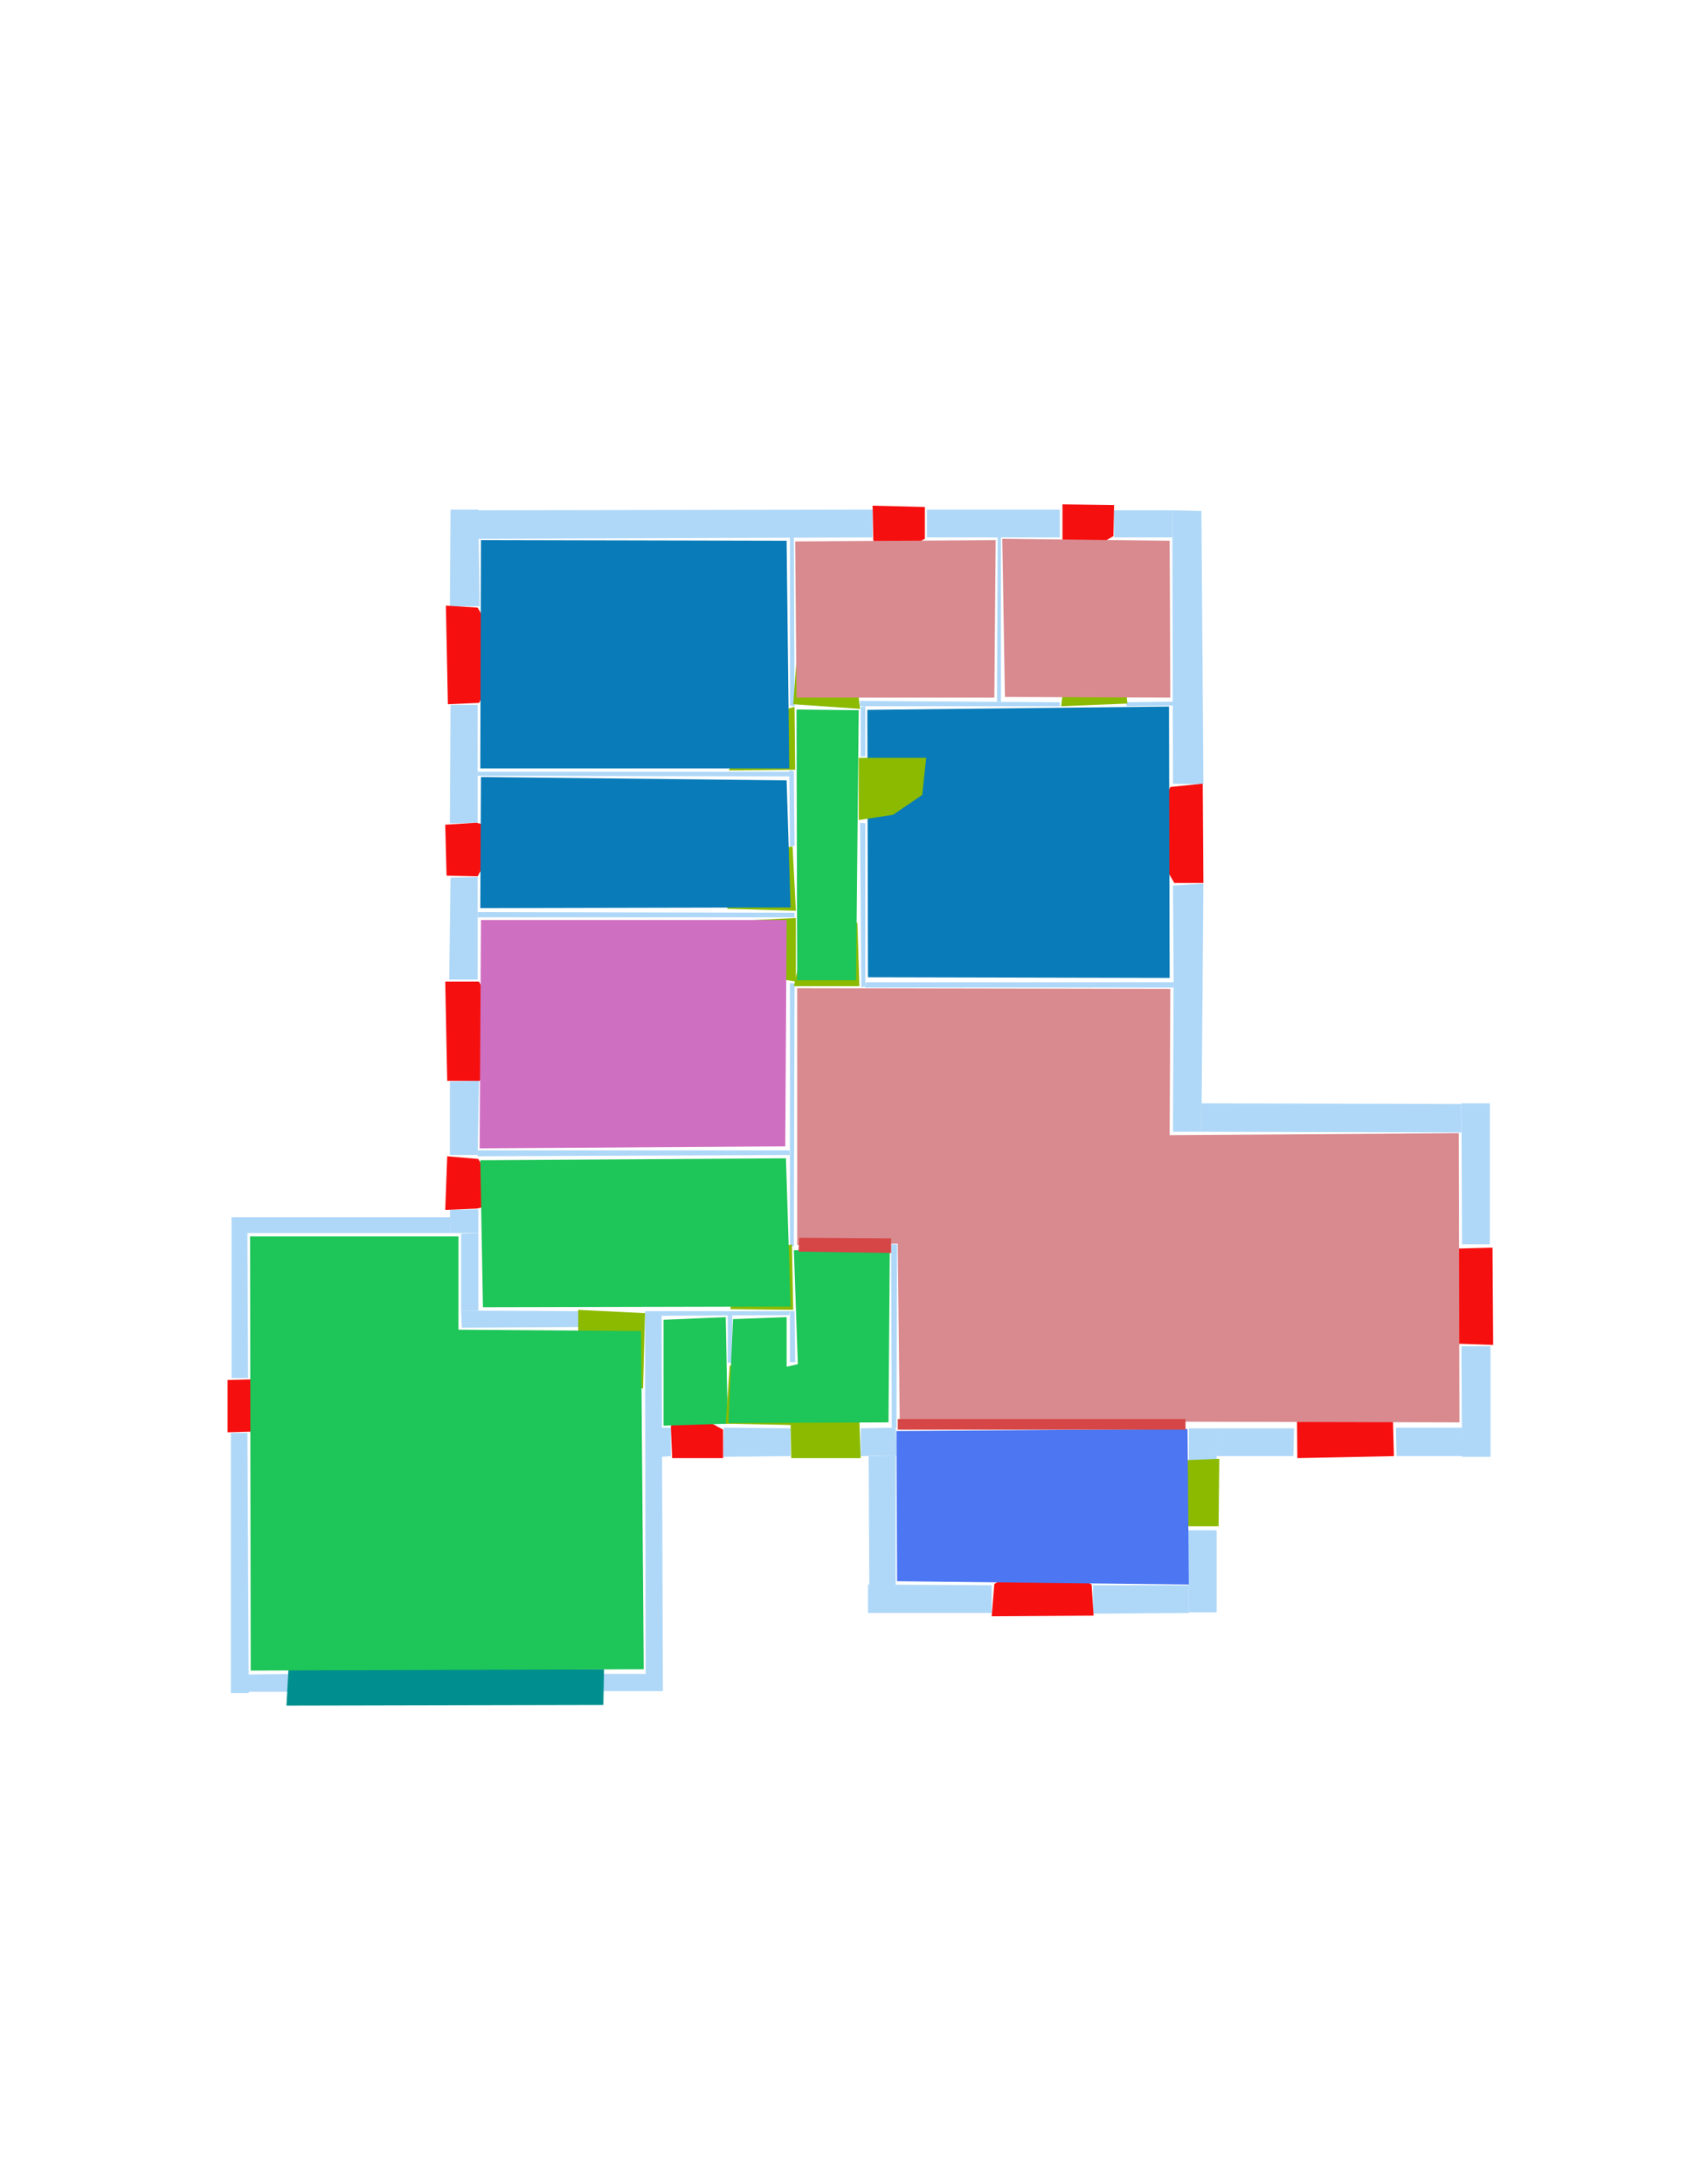 <ns0:svg xmlns:ns0="http://www.w3.org/2000/svg" version="1.1" width="2550" height="3300">
<ns0:width>2480</ns0:width>
<ns0:height>3508</ns0:height>
<ns0:nclasslabel>50</ns0:nclasslabel>
<ns0:nclassappear>6</ns0:nclassappear>
<ns0:class>Bidet-1</ns0:class>
<ns0:class>Bidet-2</ns0:class>
<ns0:class>Bidet-3</ns0:class>
<ns0:class>Bidet-4</ns0:class>
<ns0:class>Door</ns0:class>
<ns0:class>Door-1</ns0:class>
<ns0:class>Door-23</ns0:class>
<ns0:class>Oven-1</ns0:class>
<ns0:class>Oven-2</ns0:class>
<ns0:class>Oven-3</ns0:class>
<ns0:class>Oven-4</ns0:class>
<ns0:class>Parking</ns0:class>
<ns0:class>Roof</ns0:class>
<ns0:class>Room</ns0:class>
<ns0:class>Separation</ns0:class>
<ns0:class>Sink-1</ns0:class>
<ns0:class>Sink-11</ns0:class>
<ns0:class>Sink-12</ns0:class>
<ns0:class>Sink-13</ns0:class>
<ns0:class>Sink-14</ns0:class>
<ns0:class>Sink-2</ns0:class>
<ns0:class>Sink-3</ns0:class>
<ns0:class>Sink-4</ns0:class>
<ns0:class>Sink-5</ns0:class>
<ns0:class>Sink-6</ns0:class>
<ns0:class>Sofa-1</ns0:class>
<ns0:class>Sofa-3</ns0:class>
<ns0:class>Sofa-4</ns0:class>
<ns0:class>Sofa-5</ns0:class>
<ns0:class>Sofa-6</ns0:class>
<ns0:class>Sofa-7</ns0:class>
<ns0:class>Sofa-8</ns0:class>
<ns0:class>Sofa-9</ns0:class>
<ns0:class>Stairs-1</ns0:class>
<ns0:class>Table-1</ns0:class>
<ns0:class>Table-2</ns0:class>
<ns0:class>Table-3</ns0:class>
<ns0:class>Table-4</ns0:class>
<ns0:class>Table-5</ns0:class>
<ns0:class>Table-6</ns0:class>
<ns0:class>Table-7</ns0:class>
<ns0:class>Text</ns0:class>
<ns0:class>Tub-1</ns0:class>
<ns0:class>Tub-3</ns0:class>
<ns0:class>TV-1</ns0:class>
<ns0:class>TV-2</ns0:class>
<ns0:class>Wall</ns0:class>
<ns0:class>Wall-1</ns0:class>
<ns0:class>Wallieee</ns0:class>
<ns0:class>Window</ns0:class>
<ns0:polygon class="Wall" fill="#AFD8F8" id="0" transcription="" points="374,1862 350,1862 350,2082 375,2082 " />
<ns0:polygon class="Wall" fill="#AFD8F8" id="1" transcription="" points="350,1839 350,1863 681,1863 681,1839 " />
<ns0:polygon class="Wall" fill="#AFD8F8" id="2" transcription="" points="723,1827 680,1828 681,1863 723,1863 " />
<ns0:polygon class="Wall" fill="#AFD8F8" id="3" transcription="" points="723,1980 697,1980 697,1864 723,1863 " />
<ns0:polygon class="Wall" fill="#AFD8F8" id="4" transcription="" points="875,1981 876,2005 698,2006 697,1980 " />
<ns0:polygon class="Wall" fill="#AFD8F8" id="5" transcription="" points="911,2529 911,2555 977,2555 976,2529 " />
<ns0:polygon class="Wall" fill="#AFD8F8" id="6" transcription="" points="1002,2555 976,2555 975,1981 1000,1981 " />
<ns0:polygon class="Wall" fill="#AFD8F8" id="7" transcription="" points="1014,2157 1000,2157 1000,2201 1014,2200 " />
<ns0:polygon class="Wall" fill="#AFD8F8" id="8" transcription="" points="1193,1987 1194,1981 1051,1981 999,1981 1000,1988 " />
<ns0:polygon class="Wall" fill="#AFD8F8" id="9" transcription="" points="1100,2059 1106,2059 1107,1987 1100,1987 " />
<ns0:polygon class="Wall" fill="#AFD8F8" id="10" transcription="" points="1194,2058 1194,1981 1201,1981 1202,2058 " />
<ns0:polygon class="Wall" fill="#AFD8F8" id="11" transcription="" points="1094,2157 1093,2201 1195,2200 1195,2158 " />
<ns0:polygon class="Wall" fill="#AFD8F8" id="12" transcription="" points="1301,2200 1301,2158 1354,2157 1355,2199 " />
<ns0:polygon class="Wall" fill="#AFD8F8" id="13" transcription="" points="1347,1880 1356,1880 1355,2157 1348,2157 " />
<ns0:polygon class="Wall" fill="#AFD8F8" id="14" transcription="" points="1354,2395 1314,2395 1313,2200 1354,2199 " />
<ns0:polygon class="Wall" fill="#AFD8F8" id="15" transcription="" points="1312,2437 1312,2394 1499,2395 1499,2437 " />
<ns0:polygon class="Wall" fill="#AFD8F8" id="16" transcription="" points="1652,2395 1652,2438 1797,2437 1797,2395 " />
<ns0:polygon class="Wall" fill="#AFD8F8" id="17" transcription="" points="1839,2436 1797,2436 1796,2312 1839,2312 " />
<ns0:polygon class="Wall" fill="#AFD8F8" id="18" transcription="" points="1797,2207 1797,2158 1839,2158 1839,2207 " />
<ns0:polygon class="Wall" fill="#AFD8F8" id="19" transcription="" points="1956,2158 1955,2200 1839,2200 1838,2158 " />
<ns0:polygon class="Wall" fill="#AFD8F8" id="20" transcription="" points="2110,2157 2111,2200 2211,2200 2210,2157 " />
<ns0:polygon class="Wall" fill="#AFD8F8" id="21" transcription="" points="2209,2034 2253,2034 2253,2201 2210,2201 " />
<ns0:polygon class="Wall" fill="#AFD8F8" id="22" transcription="" points="2210,1880 2252,1880 2252,1667 2209,1667 " />
<ns0:polygon class="Wall" fill="#AFD8F8" id="23" transcription="" points="1816,1667 1816,1710 2209,1711 2209,1668 " />
<ns0:polygon class="Wall" fill="#AFD8F8" id="24" transcription="" points="1773,1338 1819,1335 1816,1710 1773,1710 1774,1484 " />
<ns0:polygon class="Wall" fill="#AFD8F8" id="25" transcription="" points="1684,812 1684,771 1772,771 1772,812 " />
<ns0:polygon class="Wall" fill="#AFD8F8" id="26" transcription="" points="1309,1484 1307,1492 1774,1492 1775,1484 " />
<ns0:polygon class="Wall" fill="#AFD8F8" id="27" transcription="" points="1300,1243 1308,1244 1308,1490 1302,1492 " />
<ns0:polygon class="Wall" fill="#AFD8F8" id="28" transcription="" points="1301,1143 1308,1143 1308,1067 1301,1068 " />
<ns0:polygon class="Wall" fill="#AFD8F8" id="29" transcription="" points="1602,1067 1602,1061 1300,1059 1300,1067 " />
<ns0:polygon class="Wall" fill="#AFD8F8" id="30" transcription="" points="1702,1061 1703,1067 1773,1066 1773,1060 " />
<ns0:polygon class="Wall" fill="#AFD8F8" id="31" transcription="" points="1773,1184 1819,1185 1816,772 1772,771 " />
<ns0:polygon class="Wall" fill="#AFD8F8" id="32" transcription="" points="1602,770 1602,812 1401,812 1401,770 " />
<ns0:polygon class="Wall" fill="#AFD8F8" id="33" transcription="" points="1319,812 1319,770 719,771 719,814 " />
<ns0:polygon class="Wall" fill="#AFD8F8" id="34" transcription="" points="1194,1066 1201,1067 1200,811 1194,812 " />
<ns0:polygon class="Wall" fill="#AFD8F8" id="35" transcription="" points="681,770 723,770 725,916 680,916 " />
<ns0:polygon class="Wall" fill="#AFD8F8" id="36" transcription="" points="722,1065 681,1065 680,1244 722,1243 " />
<ns0:polygon class="Wall" fill="#AFD8F8" id="37" transcription="" points="681,1326 722,1325 722,1480 679,1480 " />
<ns0:polygon class="Wall" fill="#AFD8F8" id="38" transcription="" points="722,1738 722,1747 1194,1745 1193,1738 " />
<ns0:polygon class="Wall" fill="#AFD8F8" id="39" transcription="" points="1194,1485 1201,1486 1200,1883 1194,1884 " />
<ns0:polygon class="Wall" fill="#AFD8F8" id="40" transcription="" points="1201,1386 1201,1379 722,1378 722,1386 " />
<ns0:polygon class="Wall" fill="#AFD8F8" id="41" transcription="" points="1194,1166 1194,1173 722,1172 722,1166 " />
<ns0:polygon class="Wall" fill="#AFD8F8" id="42" transcription="" points="1194,1279 1193,1164 1200,1165 1201,1278 " />
<ns0:polygon class="Wall" fill="#AFD8F8" id="43" transcription="" points="724,1633 680,1634 680,1745 722,1745 " />
<ns0:polygon class="Wall" fill="#AFD8F8" id="44" transcription="" points="1508,812 1513,811 1513,1060 1507,1060 " />
<ns0:polygon class="Wall" fill="#AFD8F8" id="45" transcription="" points="440,2529 440,2556 373,2556 375,2530 " />
<ns0:polygon class="Wall" fill="#AFD8F8" id="46" transcription="" points="349,2558 376,2558 374,2165 349,2165 " />
<ns0:polygon class="Window" fill="#f60f0f" id="47" transcription="" points="1330,850 1398,814 1398,766 1319,764 1320,815 1325,834 " />
<ns0:polygon class="Window" fill="#f60f0f" id="48" transcription="" points="1614,850 1683,810 1684,763 1606,762 1606,813 1606,832 " />
<ns0:polygon class="Window" fill="#f60f0f" id="49" transcription="" points="1737,1252 1769,1189 1818,1184 1819,1334 1775,1334 1738,1270 1755,1261 " />
<ns0:polygon class="Window" fill="#f60f0f" id="50" transcription="" points="2138,1888 2256,1885 2257,2032 2139,2028 2142,1984 2187,1959 2141,1925 " />
<ns0:polygon class="Window" fill="#f60f0f" id="51" transcription="" points="1960,2087 1961,2203 2107,2200 2104,2086 2046,2103 2033,2137 2001,2091 " />
<ns0:polygon class="Door" fill="#8BBA00" id="52" transcription="" points="1701,2306 1842,2306 1843,2204 1794,2206 1738,2218 1703,2264 " />
<ns0:polygon class="Window" fill="#f60f0f" id="53" transcription="" points="1586,2357 1650,2394 1653,2441 1499,2442 1503,2393 1565,2358 1577,2370 " />
<ns0:polygon class="Door" fill="#8BBA00" id="54" transcription="" points="1296,2061 1301,2203 1196,2203 1195,2150 1211,2101 1246,2067 " />
<ns0:polygon class="Window" fill="#f60f0f" id="55" transcription="" points="1026,2123 1093,2160 1093,2203 1016,2203 1014,2156 1018,2137 " />
<ns0:polygon class="Parking" fill="#008E8E" id="56" transcription="" points="433,2577 912,2576 913,2522 436,2522 " />
<ns0:polygon class="Window" fill="#f60f0f" id="57" transcription="" points="417,2150 380,2084 344,2085 344,2164 380,2163 397,2157 " />
<ns0:polygon class="Window" fill="#f60f0f" id="58" transcription="" points="759,1813 723,1751 676,1747 673,1828 721,1826 741,1821 " />
<ns0:polygon class="Window" fill="#f60f0f" id="59" transcription="" points="759,1565 725,1633 676,1633 673,1483 724,1483 758,1547 741,1554 " />
<ns0:polygon class="Window" fill="#f60f0f" id="60" transcription="" points="759,1256 722,1324 675,1323 673,1246 720,1243 740,1248 " />
<ns0:polygon class="Window" fill="#f60f0f" id="61" transcription="" points="761,997 724,1062 677,1064 674,915 722,918 760,983 742,988 " />
<ns0:polygon class="Door" fill="#8BBA00" id="62" transcription="" points="1102,1164 1202,1163 1201,1068 1144,1083 1113,1113 " />
<ns0:polygon class="Door" fill="#8BBA00" id="63" transcription="" points="1206,970 1199,1064 1300,1071 1294,1020 1257,981 " />
<ns0:polygon class="Door" fill="#8BBA00" id="64" transcription="" points="1099,1373 1203,1376 1198,1279 1155,1284 1121,1317 " />
<ns0:polygon class="Door" fill="#8BBA00" id="65" transcription="" points="1102,1392 1203,1387 1203,1483 1152,1475 1111,1434 " />
<ns0:polygon class="Door" fill="#8BBA00" id="66" transcription="" points="1296,1394 1299,1490 1200,1490 1213,1431 1248,1404 " />
<ns0:polygon class="Door" fill="#8BBA00" id="67" transcription="" points="1104,1978 1199,1979 1197,1880 1143,1893 1109,1932 " />
<ns0:polygon class="Door" fill="#8BBA00" id="68" transcription="" points="972,2098 975,1984 874,1979 874,2009 887,2051 921,2084 " />
<ns0:polygon class="Door" fill="#8BBA00" id="69" transcription="" points="1696,972 1704,1063 1604,1067 1610,1016 1644,980 " />
<ns0:polygon class="Room" fill="#097bb9" id="70" transcription="" points="727,816 726,1161 1193,1161 1189,817 " />
<ns0:polygon class="bedRoom" fill="#d98a8f" id="71" transcription="" points="1505,816 1503,1054 1204,1054 1202,818 " />
<ns0:polygon class="bedRoom" fill="#d98a8f" id="72" transcription="" points="1515,814 1519,1053 1769,1054 1768,817 " />
<ns0:polygon class="Room" fill="#097bb9" id="73" transcription="" points="1311,1072.5 1312,1476.5 1768,1477.5 1767,1067.5 " />
<ns0:polygon class="livingRoom" fill="#1ec558" id="74" transcription="" points="1204,1072 1205,1481 1294,1481 1298,1073 " />
<ns0:polygon class="Room" fill="#097bb9" id="75" transcription="" points="727,1174 726,1372 1195,1371 1189,1179 " />
<ns0:polygon class="bathRoom" fill="#cf6fc2" id="76" transcription="" points="727,1390 725,1735 1187,1732 1189,1390 " />
<ns0:polygon class="livingRoom" fill="#1ec558" id="77" transcription="" points="1188,1750 1195,1974 730,1975 726,1753 " />
<ns0:polygon class="livingRoom" fill="#1ec558" id="78" transcription="" points="378,1868 379,2524 973,2522 969,2011 693,2009 693,1868 " />
<ns0:polygon class="livingRoom" fill="#1ec558" id="79" transcription="" points="1003,1994 1003,2154 1100,2151 1097,1990 " />
<ns0:polygon class="Door" fill="#8BBA00" id="80" transcription="" points="1197,2153 1097,2151 1103,2063 1158,2072 1188,2107 " />
<ns0:polygon class="livingRoom" fill="#1ec558" id="81" transcription="" points="1345,1885 1343,2149 1101,2150 1108,1993 1189,1990 1189,2065 1206,2061 1200,1889 " />
<ns0:polygon class="kitchen" fill="#4c76f2" id="82" transcription="" points="1795,2159 1355,2162 1356,2389 1797,2394 " />
<ns0:polygon class="bedRoom" fill="#d98a8f" id="83" transcription="" points="1205,1493 1205,1881 1357,1879 1360,2147 2206,2149 2205,1712 1768,1715 1769,1494 " />
<ns0:polygon class="Separation" fill="#D64646" id="84" transcription="" points="1208,1870 1347,1871 1347,1893 1207,1891 " />
<ns0:polygon class="Separation" fill="#D64646" id="85" transcription="" points="1357,2144 1792,2144 1792,2160 1357,2160 " />
<ns0:polygon class="Door" fill="#8BBA00" id="86" transcription="" points="1298,1145 1400,1145 1394,1201 1350,1231 1298,1239 " />
<ns0:relation type="outerP" objects="33,47,32,48,25,31,49,24,23,22,50,21,20,51,19,18,52,17,16,53,15,14,12,54,11,55,7,6,5,56,45,46,57,0,1,2,58,43,59,37,60,36,61,35" />
<ns0:relation type="incident" objects="33,47" />
<ns0:relation type="incident" objects="47,32" />
<ns0:relation type="incident" objects="32,48" />
<ns0:relation type="incident" objects="48,25" />
<ns0:relation type="incident" objects="25,31" />
<ns0:relation type="incident" objects="31,49" />
<ns0:relation type="incident" objects="49,24" />
<ns0:relation type="incident" objects="24,23" />
<ns0:relation type="incident" objects="23,22" />
<ns0:relation type="incident" objects="22,50" />
<ns0:relation type="incident" objects="50,21" />
<ns0:relation type="incident" objects="21,20" />
<ns0:relation type="incident" objects="20,51" />
<ns0:relation type="incident" objects="51,19" />
<ns0:relation type="incident" objects="19,18" />
<ns0:relation type="incident" objects="18,52" />
<ns0:relation type="incident" objects="52,17" />
<ns0:relation type="incident" objects="17,16" />
<ns0:relation type="incident" objects="16,53" />
<ns0:relation type="incident" objects="53,15" />
<ns0:relation type="incident" objects="15,14" />
<ns0:relation type="incident" objects="14,12" />
<ns0:relation type="incident" objects="12,54" />
<ns0:relation type="incident" objects="54,11" />
<ns0:relation type="incident" objects="11,55" />
<ns0:relation type="incident" objects="55,7" />
<ns0:relation type="incident" objects="7,6" />
<ns0:relation type="incident" objects="6,5" />
<ns0:relation type="incident" objects="5,56" />
<ns0:relation type="incident" objects="56,45" />
<ns0:relation type="incident" objects="45,46" />
<ns0:relation type="incident" objects="46,57" />
<ns0:relation type="incident" objects="57,0" />
<ns0:relation type="incident" objects="0,1" />
<ns0:relation type="incident" objects="1,2" />
<ns0:relation type="incident" objects="2,58" />
<ns0:relation type="incident" objects="58,43" />
<ns0:relation type="incident" objects="43,59" />
<ns0:relation type="incident" objects="59,37" />
<ns0:relation type="incident" objects="37,60" />
<ns0:relation type="incident" objects="60,36" />
<ns0:relation type="incident" objects="36,61" />
<ns0:relation type="incident" objects="61,35" />
<ns0:relation type="incident" objects="35,33" />
<ns0:relation type="incident" objects="33,34" />
<ns0:relation type="incident" objects="34,62" />
<ns0:relation type="incident" objects="62,42" />
<ns0:relation type="incident" objects="42,41" />
<ns0:relation type="incident" objects="41,62" />
<ns0:relation type="incident" objects="41,36" />
<ns0:relation type="incident" objects="34,63" />
<ns0:relation type="incident" objects="63,29" />
<ns0:relation type="incident" objects="29,44" />
<ns0:relation type="incident" objects="44,32" />
<ns0:relation type="incident" objects="29,69" />
<ns0:relation type="incident" objects="69,30" />
<ns0:relation type="incident" objects="30,31" />
<ns0:relation type="incident" objects="29,28" />
<ns0:relation type="incident" objects="28,63" />
<ns0:relation type="incident" objects="28,86" />
<ns0:relation type="incident" objects="86,27" />
<ns0:relation type="incident" objects="27,26" />
<ns0:relation type="incident" objects="26,24" />
<ns0:relation type="incident" objects="26,66" />
<ns0:relation type="incident" objects="66,39" />
<ns0:relation type="incident" objects="39,65" />
<ns0:relation type="incident" objects="65,40" />
<ns0:relation type="incident" objects="40,37" />
<ns0:relation type="incident" objects="40,64" />
<ns0:relation type="incident" objects="64,42" />
<ns0:relation type="incident" objects="2,3" />
<ns0:relation type="incident" objects="3,4" />
<ns0:relation type="incident" objects="4,68" />
<ns0:relation type="incident" objects="68,6" />
<ns0:relation type="incident" objects="6,8" />
<ns0:relation type="incident" objects="8,67" />
<ns0:relation type="incident" objects="67,39" />
<ns0:relation type="incident" objects="39,38" />
<ns0:relation type="incident" objects="38,43" />
<ns0:relation type="incident" objects="38,58" />
<ns0:relation type="incident" objects="67,10" />
<ns0:relation type="incident" objects="8,9" />
<ns0:relation type="incident" objects="9,80" />
<ns0:relation type="incident" objects="80,11" />
<ns0:relation type="incident" objects="39,84" />
<ns0:relation type="incident" objects="84,13" />
<ns0:relation type="incident" objects="13,85" />
<ns0:relation type="incident" objects="18,85" />
<ns0:relation type="incident" objects="85,12" />
<ns0:relation type="incident" objects="12,13" />
<ns0:relation type="neighbour" objects="70,71" />
<ns0:relation type="neighbour" objects="71,72" />
<ns0:relation type="neighbour" objects="72,73" />
<ns0:relation type="neighbour" objects="74,75" />
<ns0:relation type="neighbour" objects="75,70" />
<ns0:relation type="neighbour" objects="74,73" />
<ns0:relation type="neighbour" objects="73,71" />
<ns0:relation type="neighbour" objects="74,70" />
<ns0:relation type="neighbour" objects="74,71" />
<ns0:relation type="neighbour" objects="73,83" />
<ns0:relation type="neighbour" objects="83,76" />
<ns0:relation type="neighbour" objects="76,74" />
<ns0:relation type="neighbour" objects="76,75" />
<ns0:relation type="neighbour" objects="83,74" />
<ns0:relation type="neighbour" objects="77,83" />
<ns0:relation type="neighbour" objects="77,76" />
<ns0:relation type="neighbour" objects="77,78" />
<ns0:relation type="neighbour" objects="78,79" />
<ns0:relation type="neighbour" objects="79,77" />
<ns0:relation type="neighbour" objects="79,81" />
<ns0:relation type="neighbour" objects="81,77" />
<ns0:relation type="neighbour" objects="81,83" />
<ns0:relation type="neighbour" objects="83,82" />
<ns0:relation type="access" objects="74,62,70" />
<ns0:relation type="access" objects="74,63,71" />
<ns0:relation type="access" objects="73,69,72" />
<ns0:relation type="access" objects="74,86,73" />
<ns0:relation type="access" objects="74,64,75" />
<ns0:relation type="access" objects="74,65,76" />
<ns0:relation type="access" objects="83,66,74" />
<ns0:relation type="access" objects="77,68,78" />
<ns0:relation type="access" objects="81,67,77" />
<ns0:relation type="access" objects="81,84,83" />
<ns0:relation type="access" objects="81,54,81" />
<ns0:relation type="access" objects="79,80,81" />
<ns0:relation type="access" objects="82,52,82" />
<ns0:relation type="access" objects="82,85,83" />
<ns0:relation type="surround" objects="33,34,62,41,36,61,35,33,70" />
<ns0:relation type="surround" objects="33,47,32,44,29,63,34,33,71" />
<ns0:relation type="surround" objects="32,48,25,31,30,69,29,44,32,72" />
<ns0:relation type="surround" objects="29,69,30,31,49,24,26,27,86,28,29,73" />
<ns0:relation type="surround" objects="34,63,28,86,27,66,39,65,40,64,42,41,62,34,74" />
<ns0:relation type="surround" objects="41,42,64,40,37,60,36,41,75" />
<ns0:relation type="surround" objects="40,65,39,38,43,59,37,40,76" />
<ns0:relation type="surround" objects="38,39,67,8,68,4,3,2,58,38,77" />
<ns0:relation type="surround" objects="1,2,3,4,68,6,5,56,45,46,0,1,78" />
<ns0:relation type="surround" objects="8,9,80,11,55,7,6,8,79" />
<ns0:relation type="surround" objects="8,67,84,13,12,54,11,80,9,8,81" />
<ns0:relation type="surround" objects="85,18,52,17,16,53,15,14,12,85,82" />
<ns0:relation type="surround" objects="66,26,24,23,22,50,21,20,51,19,18,85,13,84,39,66,83" />
</ns0:svg>